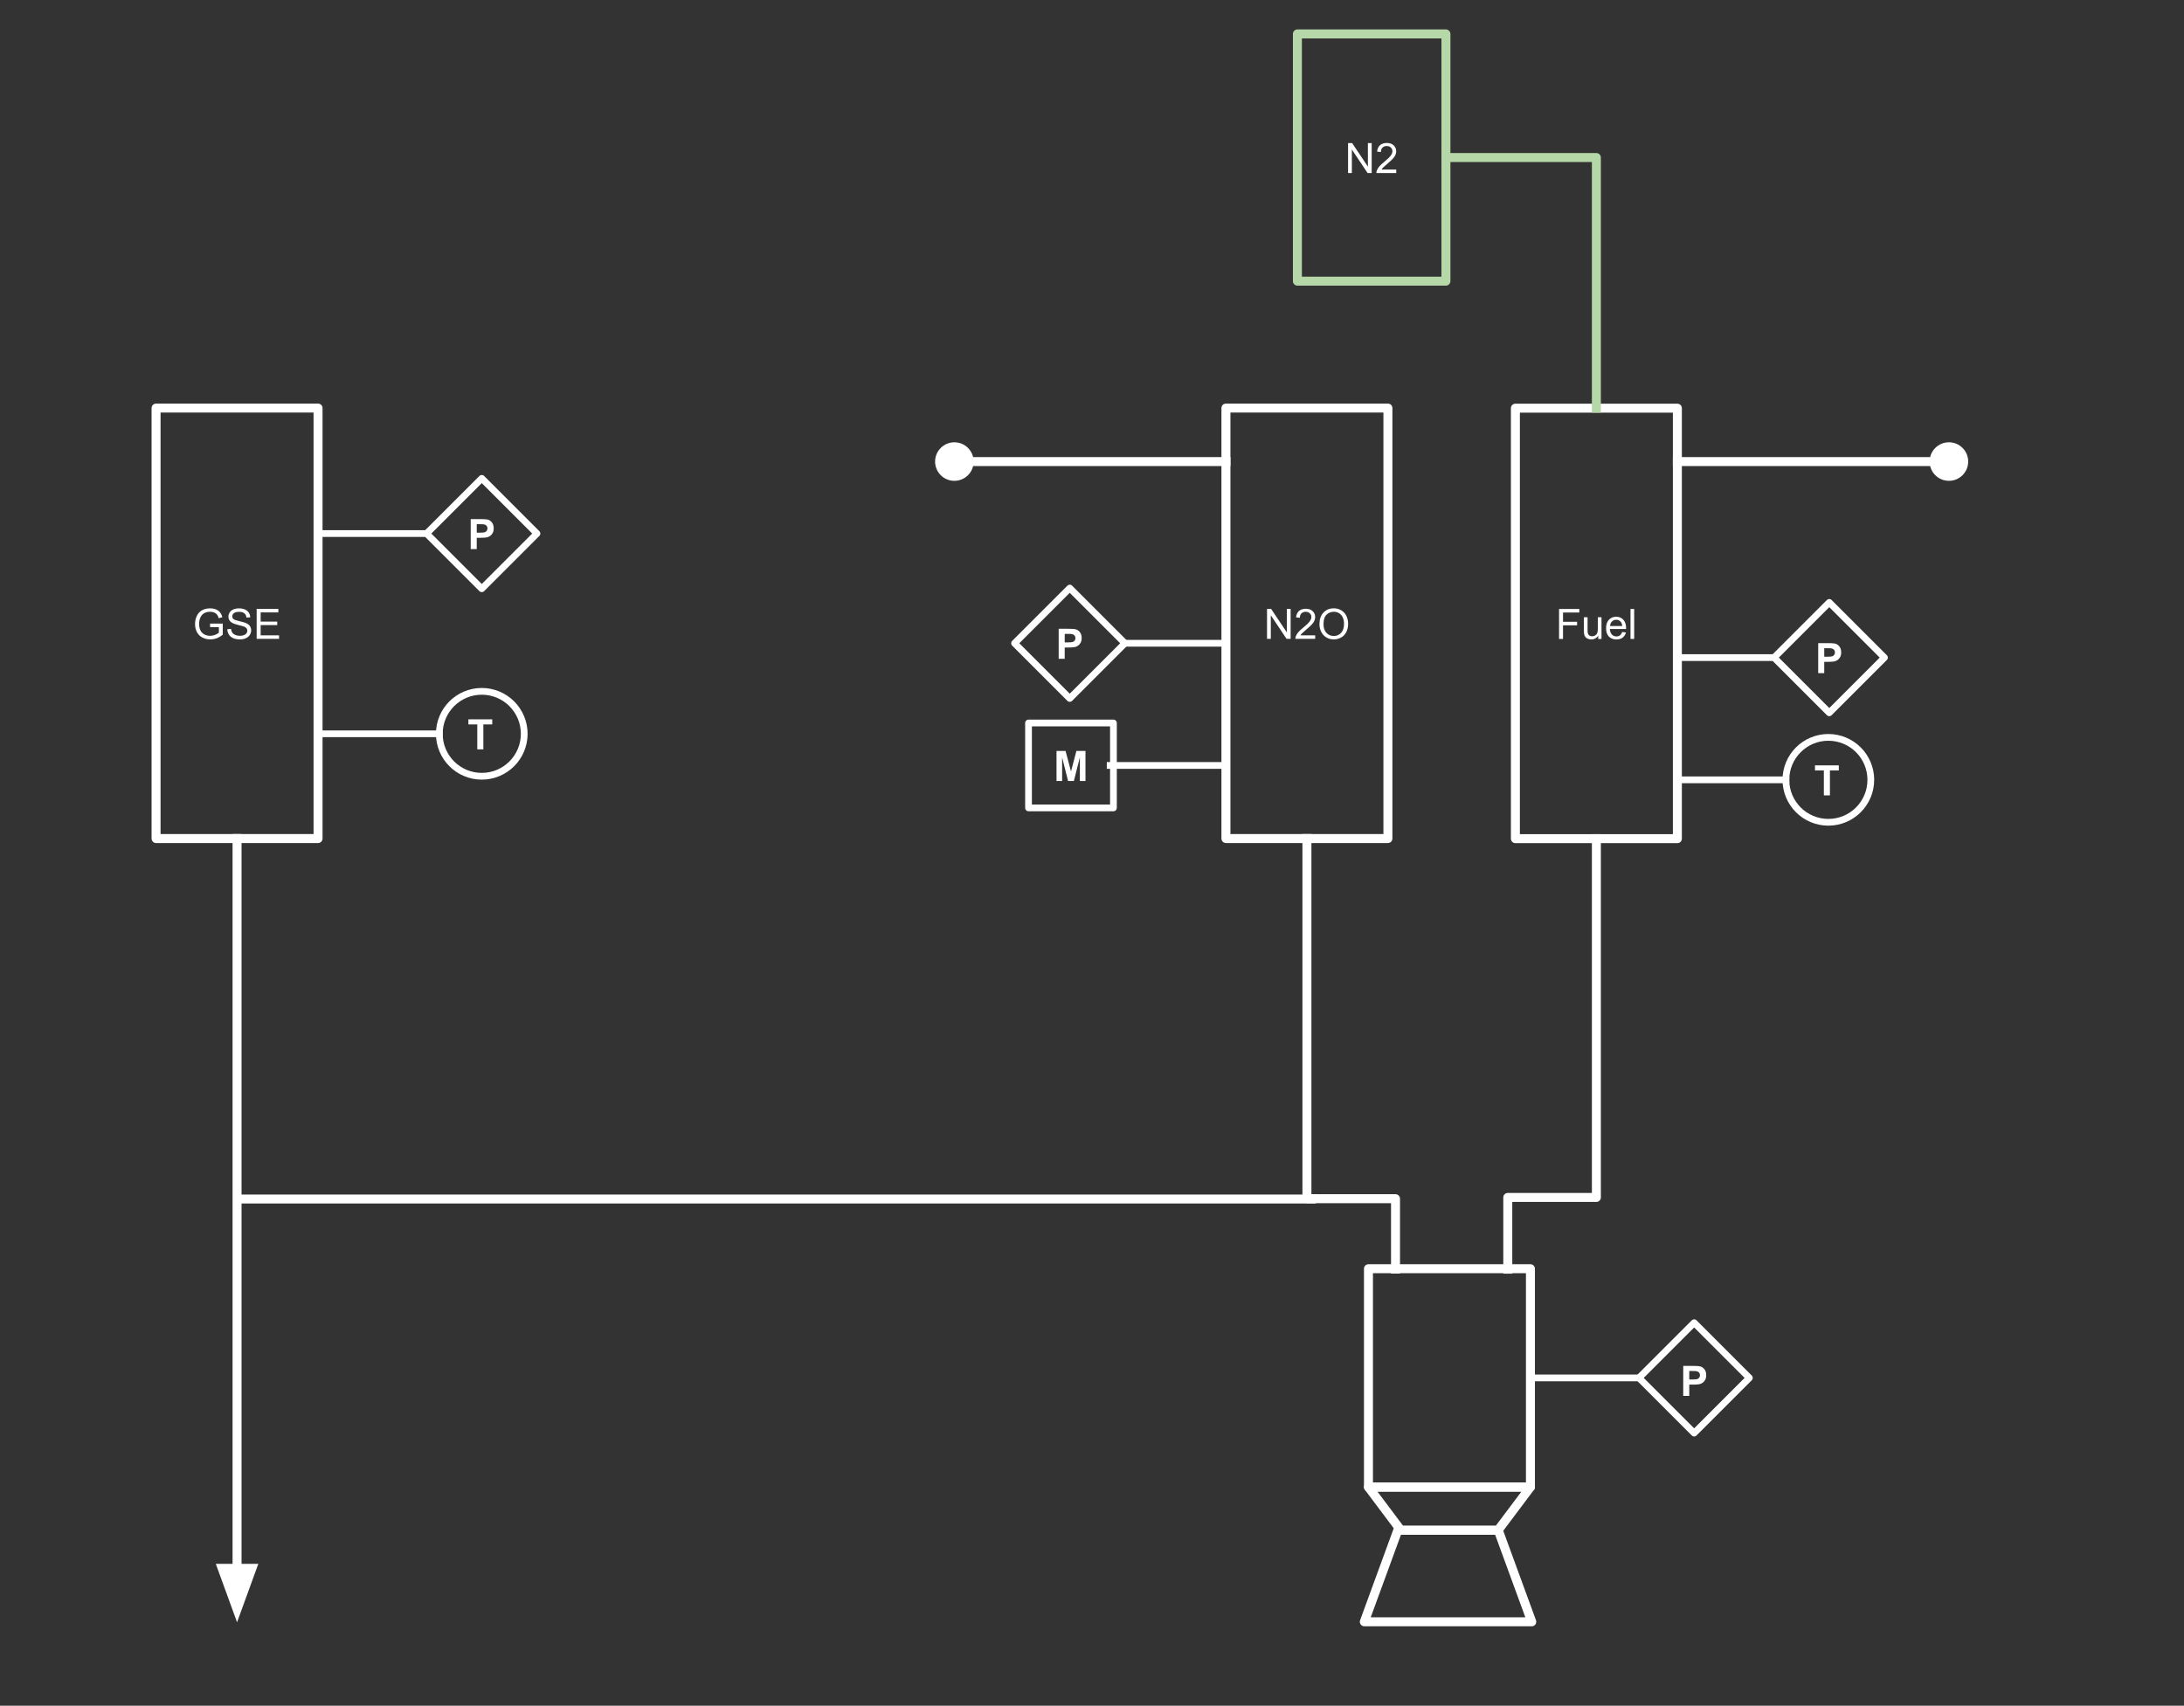 <svg version="1.1" viewBox="0.0 0.0 972.076 759.244" fill="none" stroke="none" stroke-linecap="square" stroke-miterlimit="10" xmlns:xlink="http://www.w3.org/1999/xlink" xmlns="http://www.w3.org/2000/svg"><rect x="0.0" y="0.0" width="972.076" height="759.244" fill="#333333" stroke="none"/><clipPath id="p.0"><path d="m0 0l972.076 0l0 759.244l-972.076 0l0 -759.244z" clip-rule="nonzero"/></clipPath><g clip-path="url(#p.0)"><path fill="#000000" fill-opacity="0.0" d="m0 0l972.076 0l0 759.244l-972.076 0z" fill-rule="evenodd"/><path fill="#000000" fill-opacity="0.0" d="m609.087 564.74l72.094 0l0 97.197l-72.094 0z" fill-rule="evenodd"/><path stroke="#ffffff" stroke-width="4.0" stroke-linejoin="round" stroke-linecap="butt" d="m609.087 564.74l72.094 0l0 97.197l-72.094 0z" fill-rule="evenodd"/><path fill="#000000" fill-opacity="0.0" d="m607.244 721.898l74.525 0l-14.905 -40.745l-44.715 0z" fill-rule="evenodd"/><path stroke="#ffffff" stroke-width="4.0" stroke-linejoin="round" stroke-linecap="butt" d="m607.244 721.898l74.525 0l-14.905 -40.745l-44.715 0z" fill-rule="evenodd"/><path fill="#000000" fill-opacity="0.0" d="m609.081 661.937l72.094 0l-14.419 19.215l-43.257 0z" fill-rule="evenodd"/><path stroke="#ffffff" stroke-width="4.0" stroke-linejoin="round" stroke-linecap="butt" d="m609.081 661.937l72.094 0l-14.419 19.215l-43.257 0z" fill-rule="evenodd"/><path fill="#000000" fill-opacity="0.0" d="m545.651 181.643l72.094 0l0 191.622l-72.094 0z" fill-rule="evenodd"/><path stroke="#ffffff" stroke-width="4.0" stroke-linejoin="round" stroke-linecap="butt" d="m545.651 181.643l72.094 0l0 191.622l-72.094 0z" fill-rule="evenodd"/><path fill="#ffffff" d="m563.94 284.374l0 -13.359l1.812 0l7.016 10.484l0 -10.484l1.688 0l0 13.359l-1.812 0l-7.016 -10.5l0 10.5l-1.688 0zm21.442 -1.578l0 1.578l-8.828 0q-0.016 -0.594 0.188 -1.141q0.344 -0.906 1.078 -1.781q0.75 -0.875 2.156 -2.016q2.172 -1.781 2.938 -2.828q0.766 -1.047 0.766 -1.969q0 -0.984 -0.703 -1.641q-0.688 -0.672 -1.812 -0.672q-1.188 0 -1.906 0.719q-0.703 0.703 -0.703 1.953l-1.688 -0.172q0.172 -1.891 1.297 -2.875q1.141 -0.984 3.031 -0.984q1.922 0 3.047 1.062q1.125 1.062 1.125 2.641q0 0.797 -0.328 1.578q-0.328 0.781 -1.094 1.641q-0.75 0.844 -2.531 2.344q-1.469 1.234 -1.891 1.688q-0.422 0.438 -0.688 0.875l6.547 0zm1.891 -4.922q0 -3.328 1.781 -5.203q1.781 -1.891 4.609 -1.891q1.844 0 3.328 0.891q1.484 0.875 2.266 2.469q0.781 1.578 0.781 3.578q0 2.031 -0.828 3.641q-0.812 1.594 -2.312 2.422q-1.5 0.828 -3.25 0.828q-1.875 0 -3.359 -0.906q-1.484 -0.922 -2.25 -2.5q-0.766 -1.578 -0.766 -3.328zm1.812 0.016q0 2.422 1.297 3.812q1.297 1.391 3.266 1.391q2.0 0 3.281 -1.406q1.281 -1.406 1.281 -3.984q0 -1.625 -0.547 -2.844q-0.547 -1.219 -1.609 -1.875q-1.062 -0.672 -2.375 -0.672q-1.891 0 -3.25 1.297q-1.344 1.281 -1.344 4.281z" fill-rule="nonzero"/><path fill="#000000" fill-opacity="0.0" d="m621.131 564.887l0 -31.321l-39.433 0l0 -160.301" fill-rule="evenodd"/><path stroke="#ffffff" stroke-width="4.0" stroke-linejoin="round" stroke-linecap="butt" d="m621.131 564.887l0 -31.321l-39.433 0l0 -160.301" fill-rule="evenodd"/><path fill="#000000" fill-opacity="0.0" d="m681.181 613.339l48.315 0" fill-rule="evenodd"/><path stroke="#ffffff" stroke-width="3.0" stroke-linejoin="round" stroke-linecap="butt" d="m681.181 613.339l48.315 0" fill-rule="evenodd"/><path fill="#000000" fill-opacity="0.0" d="m729.487 613.339l24.567 -24.567l24.567 24.567l-24.567 24.567z" fill-rule="evenodd"/><path stroke="#ffffff" stroke-width="3.0" stroke-linejoin="round" stroke-linecap="butt" d="m729.487 613.339l24.567 -24.567l24.567 24.567l-24.567 24.567z" fill-rule="evenodd"/><path fill="#000000" fill-opacity="0.0" d="m725.707 594.441l56.693 0l0 37.795l-56.693 0z" fill-rule="evenodd"/><path fill="#ffffff" d="m749.191 621.361l0 -13.359l4.328 0q2.453 0 3.203 0.203q1.141 0.297 1.922 1.312q0.781 1.0 0.781 2.594q0 1.234 -0.453 2.078q-0.453 0.828 -1.141 1.312q-0.688 0.469 -1.391 0.625q-0.969 0.203 -2.797 0.203l-1.766 0l0 5.031l-2.688 0zm2.688 -11.094l0 3.781l1.484 0q1.594 0 2.125 -0.203q0.547 -0.203 0.844 -0.656q0.312 -0.453 0.312 -1.031q0 -0.734 -0.438 -1.203q-0.422 -0.484 -1.078 -0.594q-0.484 -0.094 -1.938 -0.094l-1.312 0z" fill-rule="nonzero"/><path fill="#000000" fill-opacity="0.0" d="m69.465 181.643l72.094 0l0 191.622l-72.094 0z" fill-rule="evenodd"/><path stroke="#ffffff" stroke-width="4.0" stroke-linejoin="round" stroke-linecap="butt" d="m69.465 181.643l72.094 0l0 191.622l-72.094 0z" fill-rule="evenodd"/><path fill="#ffffff" d="m93.5 279.14l0 -1.578l5.656 0l0 4.953q-1.297 1.047 -2.688 1.578q-1.375 0.516 -2.844 0.516q-1.969 0 -3.578 -0.844q-1.609 -0.844 -2.422 -2.438q-0.812 -1.594 -0.812 -3.562q0 -1.953 0.812 -3.641q0.812 -1.688 2.344 -2.5q1.531 -0.828 3.516 -0.828q1.453 0 2.625 0.469q1.172 0.469 1.828 1.312q0.672 0.828 1.016 2.172l-1.594 0.438q-0.297 -1.016 -0.75 -1.594q-0.438 -0.594 -1.266 -0.938q-0.828 -0.344 -1.844 -0.344q-1.203 0 -2.094 0.375q-0.891 0.359 -1.438 0.969q-0.531 0.594 -0.828 1.312q-0.516 1.234 -0.516 2.688q0 1.781 0.609 2.984q0.625 1.203 1.797 1.797q1.172 0.578 2.5 0.578q1.141 0 2.234 -0.438q1.094 -0.453 1.656 -0.953l0 -2.484l-3.922 0zm7.668 0.938l1.656 -0.141q0.125 1.0 0.547 1.641q0.438 0.641 1.344 1.047q0.922 0.391 2.062 0.391q1.0 0 1.781 -0.297q0.781 -0.297 1.156 -0.812q0.375 -0.531 0.375 -1.156q0 -0.625 -0.375 -1.094q-0.359 -0.469 -1.188 -0.797q-0.547 -0.203 -2.391 -0.641q-1.828 -0.453 -2.562 -0.844q-0.969 -0.5 -1.438 -1.234q-0.469 -0.75 -0.469 -1.672q0 -1.0 0.578 -1.875q0.578 -0.891 1.672 -1.344q1.109 -0.453 2.453 -0.453q1.484 0 2.609 0.484q1.141 0.469 1.75 1.406q0.609 0.922 0.656 2.094l-1.688 0.125q-0.141 -1.266 -0.938 -1.906q-0.781 -0.656 -2.312 -0.656q-1.609 0 -2.344 0.594q-0.734 0.594 -0.734 1.422q0 0.719 0.531 1.172q0.5 0.469 2.656 0.969q2.156 0.484 2.953 0.844q1.172 0.531 1.719 1.359q0.562 0.828 0.562 1.906q0 1.062 -0.609 2.016q-0.609 0.938 -1.75 1.469q-1.141 0.516 -2.578 0.516q-1.812 0 -3.047 -0.531q-1.219 -0.531 -1.922 -1.594q-0.688 -1.062 -0.719 -2.406zm13.069 4.297l0 -13.359l9.656 0l0 1.578l-7.875 0l0 4.094l7.375 0l0 1.562l-7.375 0l0 4.547l8.188 0l0 1.578l-9.969 0z" fill-rule="nonzero"/><path fill="#000000" fill-opacity="0.0" d="m577.457 15.097l66.11 0l0 110.047l-66.11 0z" fill-rule="evenodd"/><path stroke="#b6d7a8" stroke-width="4.0" stroke-linejoin="round" stroke-linecap="butt" d="m577.457 15.097l66.11 0l0 110.047l-66.11 0z" fill-rule="evenodd"/><path fill="#ffffff" d="m600.009 77.041l0 -13.359l1.812 0l7.016 10.484l0 -10.484l1.688 0l0 13.359l-1.812 0l-7.016 -10.5l0 10.5l-1.688 0zm21.442 -1.578l0 1.578l-8.828 0q-0.016 -0.594 0.188 -1.141q0.344 -0.906 1.078 -1.781q0.75 -0.875 2.156 -2.016q2.172 -1.781 2.938 -2.828q0.766 -1.047 0.766 -1.969q0 -0.984 -0.703 -1.641q-0.688 -0.672 -1.812 -0.672q-1.188 0 -1.906 0.719q-0.703 0.703 -0.703 1.953l-1.688 -0.172q0.172 -1.891 1.297 -2.875q1.141 -0.984 3.031 -0.984q1.922 0 3.047 1.062q1.125 1.062 1.125 2.641q0 0.797 -0.328 1.578q-0.328 0.781 -1.094 1.641q-0.75 0.844 -2.531 2.344q-1.469 1.234 -1.891 1.688q-0.422 0.438 -0.688 0.875l6.547 0z" fill-rule="nonzero"/><path fill="#000000" fill-opacity="0.0" d="m746.58 181.688l-72.095 0l0 191.622l72.095 0z" fill-rule="evenodd"/><path stroke="#ffffff" stroke-width="4.0" stroke-linejoin="round" stroke-linecap="butt" d="m746.58 181.688l-72.095 0l0 191.622l72.095 0z" fill-rule="evenodd"/><path fill="#ffffff" d="m693.918 284.419l0 -13.359l9.016 0l0 1.578l-7.25 0l0 4.141l6.266 0l0 1.578l-6.266 0l0 6.062l-1.766 0zm17.427 0l0 -1.422q-1.125 1.641 -3.062 1.641q-0.859 0 -1.609 -0.328q-0.734 -0.328 -1.094 -0.828q-0.359 -0.5 -0.5 -1.219q-0.109 -0.469 -0.109 -1.531l0 -5.984l1.641 0l0 5.359q0 1.281 0.109 1.734q0.156 0.641 0.656 1.016q0.5 0.375 1.234 0.375q0.734 0 1.375 -0.375q0.656 -0.391 0.922 -1.031q0.266 -0.656 0.266 -1.891l0 -5.188l1.641 0l0 9.672l-1.469 0zm10.673 -3.109l1.688 0.203q-0.406 1.484 -1.484 2.312q-1.078 0.812 -2.766 0.812q-2.125 0 -3.375 -1.297q-1.234 -1.312 -1.234 -3.672q0 -2.453 1.25 -3.797q1.266 -1.344 3.266 -1.344q1.938 0 3.156 1.328q1.234 1.312 1.234 3.703q0 0.156 0 0.438l-7.219 0q0.094 1.594 0.906 2.453q0.812 0.844 2.016 0.844q0.906 0 1.547 -0.469q0.641 -0.484 1.016 -1.516zm-5.391 -2.656l5.406 0q-0.109 -1.219 -0.625 -1.828q-0.781 -0.953 -2.031 -0.953q-1.125 0 -1.906 0.766q-0.766 0.75 -0.844 2.016zm9.094 5.766l0 -13.359l1.641 0l0 13.359l-1.641 0z" fill-rule="nonzero"/><path fill="#000000" fill-opacity="0.0" d="m671.1 564.932l0 -31.924l39.433 0l0 -159.698" fill-rule="evenodd"/><path stroke="#ffffff" stroke-width="4.0" stroke-linejoin="round" stroke-linecap="butt" d="m671.1 564.932l0 -31.924l39.433 0l0 -159.698" fill-rule="evenodd"/><path fill="#000000" fill-opacity="0.0" d="m643.567 70.121l66.961 0l0 111.559" fill-rule="evenodd"/><path stroke="#b6d7a8" stroke-width="4.0" stroke-linejoin="round" stroke-linecap="butt" d="m643.567 70.121l66.961 0l0 111.559" fill-rule="evenodd"/><path fill="#000000" fill-opacity="0.0" d="m545.651 205.454l-129.449 0" fill-rule="evenodd"/><path stroke="#ffffff" stroke-width="4.0" stroke-linejoin="round" stroke-linecap="butt" d="m545.651 205.454l-114.289 0" fill-rule="evenodd"/><path fill="#ffffff" stroke="#ffffff" stroke-width="4.0" stroke-linecap="butt" d="m418.202 205.454c0 -3.634 2.946 -6.58 6.58 -6.58c3.634 0 6.58 2.946 6.58 6.58c0 3.634 -2.946 6.58 -6.58 6.58c-3.634 0 -6.58 -2.946 -6.58 -6.58z" fill-rule="nonzero"/><path fill="#000000" fill-opacity="0.0" d="m746.575 205.45l129.449 0" fill-rule="evenodd"/><path stroke="#ffffff" stroke-width="4.0" stroke-linejoin="round" stroke-linecap="butt" d="m746.575 205.45l114.289 0" fill-rule="evenodd"/><path fill="#ffffff" stroke="#ffffff" stroke-width="4.0" stroke-linecap="butt" d="m874.024 205.45c0 3.634 -2.946 6.58 -6.58 6.58c-3.634 0 -6.58 -2.946 -6.58 -6.58c0 -3.634 2.946 -6.58 6.58 -6.58c3.634 0 6.58 2.946 6.58 6.58z" fill-rule="nonzero"/><path fill="#000000" fill-opacity="0.0" d="m105.512 373.265l0 348.85" fill-rule="evenodd"/><path stroke="#ffffff" stroke-width="4.0" stroke-linejoin="round" stroke-linecap="butt" d="m105.512 373.265l0 324.85" fill-rule="evenodd"/><path fill="#ffffff" stroke="#ffffff" stroke-width="4.0" stroke-linecap="butt" d="m98.905 698.115l6.607 18.152l6.607 -18.152z" fill-rule="evenodd"/><path fill="#000000" fill-opacity="0.0" d="m1245.215 507.186l133.984 133.984" fill-rule="evenodd"/><path stroke="#ffffff" stroke-width="4.0" stroke-linejoin="round" stroke-linecap="butt" d="m1245.215 507.186l117.014 117.014" fill-rule="evenodd"/><path fill="#ffffff" stroke="#ffffff" stroke-width="4.0" stroke-linecap="butt" d="m1357.557 628.872l17.507 8.164l-8.164 -17.507z" fill-rule="evenodd"/><path fill="#000000" fill-opacity="0.0" d="m583.669 533.703l-477.323 0" fill-rule="evenodd"/><path stroke="#ffffff" stroke-width="4.0" stroke-linejoin="round" stroke-linecap="butt" d="m583.669 533.703l-477.323 0" fill-rule="evenodd"/><path fill="#000000" fill-opacity="0.0" d="m141.559 237.499l48.315 0" fill-rule="evenodd"/><path stroke="#ffffff" stroke-width="3.0" stroke-linejoin="round" stroke-linecap="butt" d="m141.559 237.499l48.315 0" fill-rule="evenodd"/><path fill="#000000" fill-opacity="0.0" d="m189.865 237.499l24.567 -24.567l24.567 24.567l-24.567 24.567z" fill-rule="evenodd"/><path stroke="#ffffff" stroke-width="3.0" stroke-linejoin="round" stroke-linecap="butt" d="m189.865 237.499l24.567 -24.567l24.567 24.567l-24.567 24.567z" fill-rule="evenodd"/><path fill="#ffffff" d="m209.508 244.419l0 -13.359l4.328 0q2.453 0 3.203 0.203q1.141 0.297 1.922 1.312q0.781 1.0 0.781 2.594q0 1.234 -0.453 2.078q-0.453 0.828 -1.141 1.312q-0.688 0.469 -1.391 0.625q-0.969 0.203 -2.797 0.203l-1.766 0l0 5.031l-2.688 0zm2.688 -11.094l0 3.781l1.484 0q1.594 0 2.125 -0.203q0.547 -0.203 0.844 -0.656q0.312 -0.453 0.312 -1.031q0 -0.734 -0.438 -1.203q-0.422 -0.484 -1.078 -0.594q-0.484 -0.094 -1.938 -0.094l-1.312 0z" fill-rule="nonzero"/><path fill="#000000" fill-opacity="0.0" d="m195.535 326.633l0 0c0 -10.437 8.461 -18.898 18.898 -18.898l0 0c5.012 0 9.819 1.991 13.363 5.535c3.544 3.544 5.535 8.351 5.535 13.363l0 0c0 10.437 -8.461 18.898 -18.898 18.898l0 0c-10.437 0 -18.898 -8.461 -18.898 -18.898z" fill-rule="evenodd"/><path stroke="#ffffff" stroke-width="3.0" stroke-linejoin="round" stroke-linecap="butt" d="m195.535 326.633l0 0c0 -10.437 8.461 -18.898 18.898 -18.898l0 0c5.012 0 9.819 1.991 13.363 5.535c3.544 3.544 5.535 8.351 5.535 13.363l0 0c0 10.437 -8.461 18.898 -18.898 18.898l0 0c-10.437 0 -18.898 -8.461 -18.898 -18.898z" fill-rule="evenodd"/><path fill="#ffffff" d="m212.43 333.553l0 -11.094l-3.953 0l0 -2.266l10.609 0l0 2.266l-3.953 0l0 11.094l-2.703 0z" fill-rule="nonzero"/><path fill="#000000" fill-opacity="0.0" d="m141.551 326.633l53.984 0" fill-rule="evenodd"/><path stroke="#ffffff" stroke-width="3.0" stroke-linejoin="round" stroke-linecap="butt" d="m141.551 326.633l53.984 0" fill-rule="evenodd"/><path fill="#000000" fill-opacity="0.0" d="m746.566 292.714l43.055 0" fill-rule="evenodd"/><path stroke="#ffffff" stroke-width="3.0" stroke-linejoin="round" stroke-linecap="butt" d="m746.566 292.714l43.055 0" fill-rule="evenodd"/><path fill="#000000" fill-opacity="0.0" d="m789.621 292.714l24.567 -24.567l24.567 24.567l-24.567 24.567z" fill-rule="evenodd"/><path stroke="#ffffff" stroke-width="3.0" stroke-linejoin="round" stroke-linecap="butt" d="m789.621 292.714l24.567 -24.567l24.567 24.567l-24.567 24.567z" fill-rule="evenodd"/><path fill="#ffffff" d="m809.264 299.634l0 -13.359l4.328 0q2.453 0 3.203 0.203q1.141 0.297 1.922 1.312q0.781 1.0 0.781 2.594q0 1.234 -0.453 2.078q-0.453 0.828 -1.141 1.312q-0.688 0.469 -1.391 0.625q-0.969 0.203 -2.797 0.203l-1.766 0l0 5.031l-2.688 0zm2.688 -11.094l0 3.781l1.484 0q1.594 0 2.125 -0.203q0.547 -0.203 0.844 -0.656q0.312 -0.453 0.312 -1.031q0 -0.734 -0.438 -1.203q-0.422 -0.484 -1.078 -0.594q-0.484 -0.094 -1.938 -0.094l-1.312 0z" fill-rule="nonzero"/><path fill="#000000" fill-opacity="0.0" d="m794.885 347.123l0 0c0 -10.437 8.461 -18.898 18.898 -18.898l0 0c5.012 0 9.819 1.991 13.363 5.535c3.544 3.544 5.535 8.351 5.535 13.363l0 0c0 10.437 -8.461 18.898 -18.898 18.898l0 0c-10.437 0 -18.898 -8.461 -18.898 -18.898z" fill-rule="evenodd"/><path stroke="#ffffff" stroke-width="3.0" stroke-linejoin="round" stroke-linecap="butt" d="m794.885 347.123l0 0c0 -10.437 8.461 -18.898 18.898 -18.898l0 0c5.012 0 9.819 1.991 13.363 5.535c3.544 3.544 5.535 8.351 5.535 13.363l0 0c0 10.437 -8.461 18.898 -18.898 18.898l0 0c-10.437 0 -18.898 -8.461 -18.898 -18.898z" fill-rule="evenodd"/><path fill="#ffffff" d="m811.779 354.043l0 -11.094l-3.953 0l0 -2.266l10.609 0l0 2.266l-3.953 0l0 11.094l-2.703 0z" fill-rule="nonzero"/><path fill="#000000" fill-opacity="0.0" d="m746.575 347.123l48.315 0" fill-rule="evenodd"/><path stroke="#ffffff" stroke-width="3.0" stroke-linejoin="round" stroke-linecap="butt" d="m746.575 347.123l48.315 0" fill-rule="evenodd"/><path fill="#000000" fill-opacity="0.0" d="m457.787 321.816l37.795 0l0 37.795l-37.795 0z" fill-rule="evenodd"/><path stroke="#ffffff" stroke-width="3.0" stroke-linejoin="round" stroke-linecap="butt" d="m457.787 321.816l37.795 0l0 37.795l-37.795 0z" fill-rule="evenodd"/><path fill="#ffffff" d="m470.243 347.634l0 -13.359l4.031 0l2.422 9.109l2.391 -9.109l4.047 0l0 13.359l-2.5 0l0 -10.516l-2.656 10.516l-2.594 0l-2.641 -10.516l0 10.516l-2.5 0z" fill-rule="nonzero"/><path fill="#000000" fill-opacity="0.0" d="m545.593 340.714l-51.465 0" fill-rule="evenodd"/><path stroke="#ffffff" stroke-width="3.0" stroke-linejoin="round" stroke-linecap="butt" d="m545.593 340.714l-51.465 0" fill-rule="evenodd"/><path fill="#000000" fill-opacity="0.0" d="m543.755 286.331l-43.055 0" fill-rule="evenodd"/><path stroke="#ffffff" stroke-width="3.0" stroke-linejoin="round" stroke-linecap="butt" d="m543.755 286.331l-43.055 0" fill-rule="evenodd"/><path fill="#000000" fill-opacity="0.0" d="m500.699 286.331l-24.567 -24.567l-24.567 24.567l24.567 24.567z" fill-rule="evenodd"/><path stroke="#ffffff" stroke-width="3.0" stroke-linejoin="round" stroke-linecap="butt" d="m500.699 286.331l-24.567 -24.567l-24.567 24.567l24.567 24.567z" fill-rule="evenodd"/><path fill="#ffffff" d="m471.208 293.251l0 -13.359l4.328 0q2.453 0 3.203 0.203q1.141 0.297 1.922 1.312q0.781 1.0 0.781 2.594q0 1.234 -0.453 2.078q-0.453 0.828 -1.141 1.312q-0.688 0.469 -1.391 0.625q-0.969 0.203 -2.797 0.203l-1.766 0l0 5.031l-2.688 0zm2.688 -11.094l0 3.781l1.484 0q1.594 0 2.125 -0.203q0.547 -0.203 0.844 -0.656q0.312 -0.453 0.312 -1.031q0 -0.734 -0.438 -1.203q-0.422 -0.484 -1.078 -0.594q-0.484 -0.094 -1.938 -0.094l-1.312 0z" fill-rule="nonzero"/></g></svg>